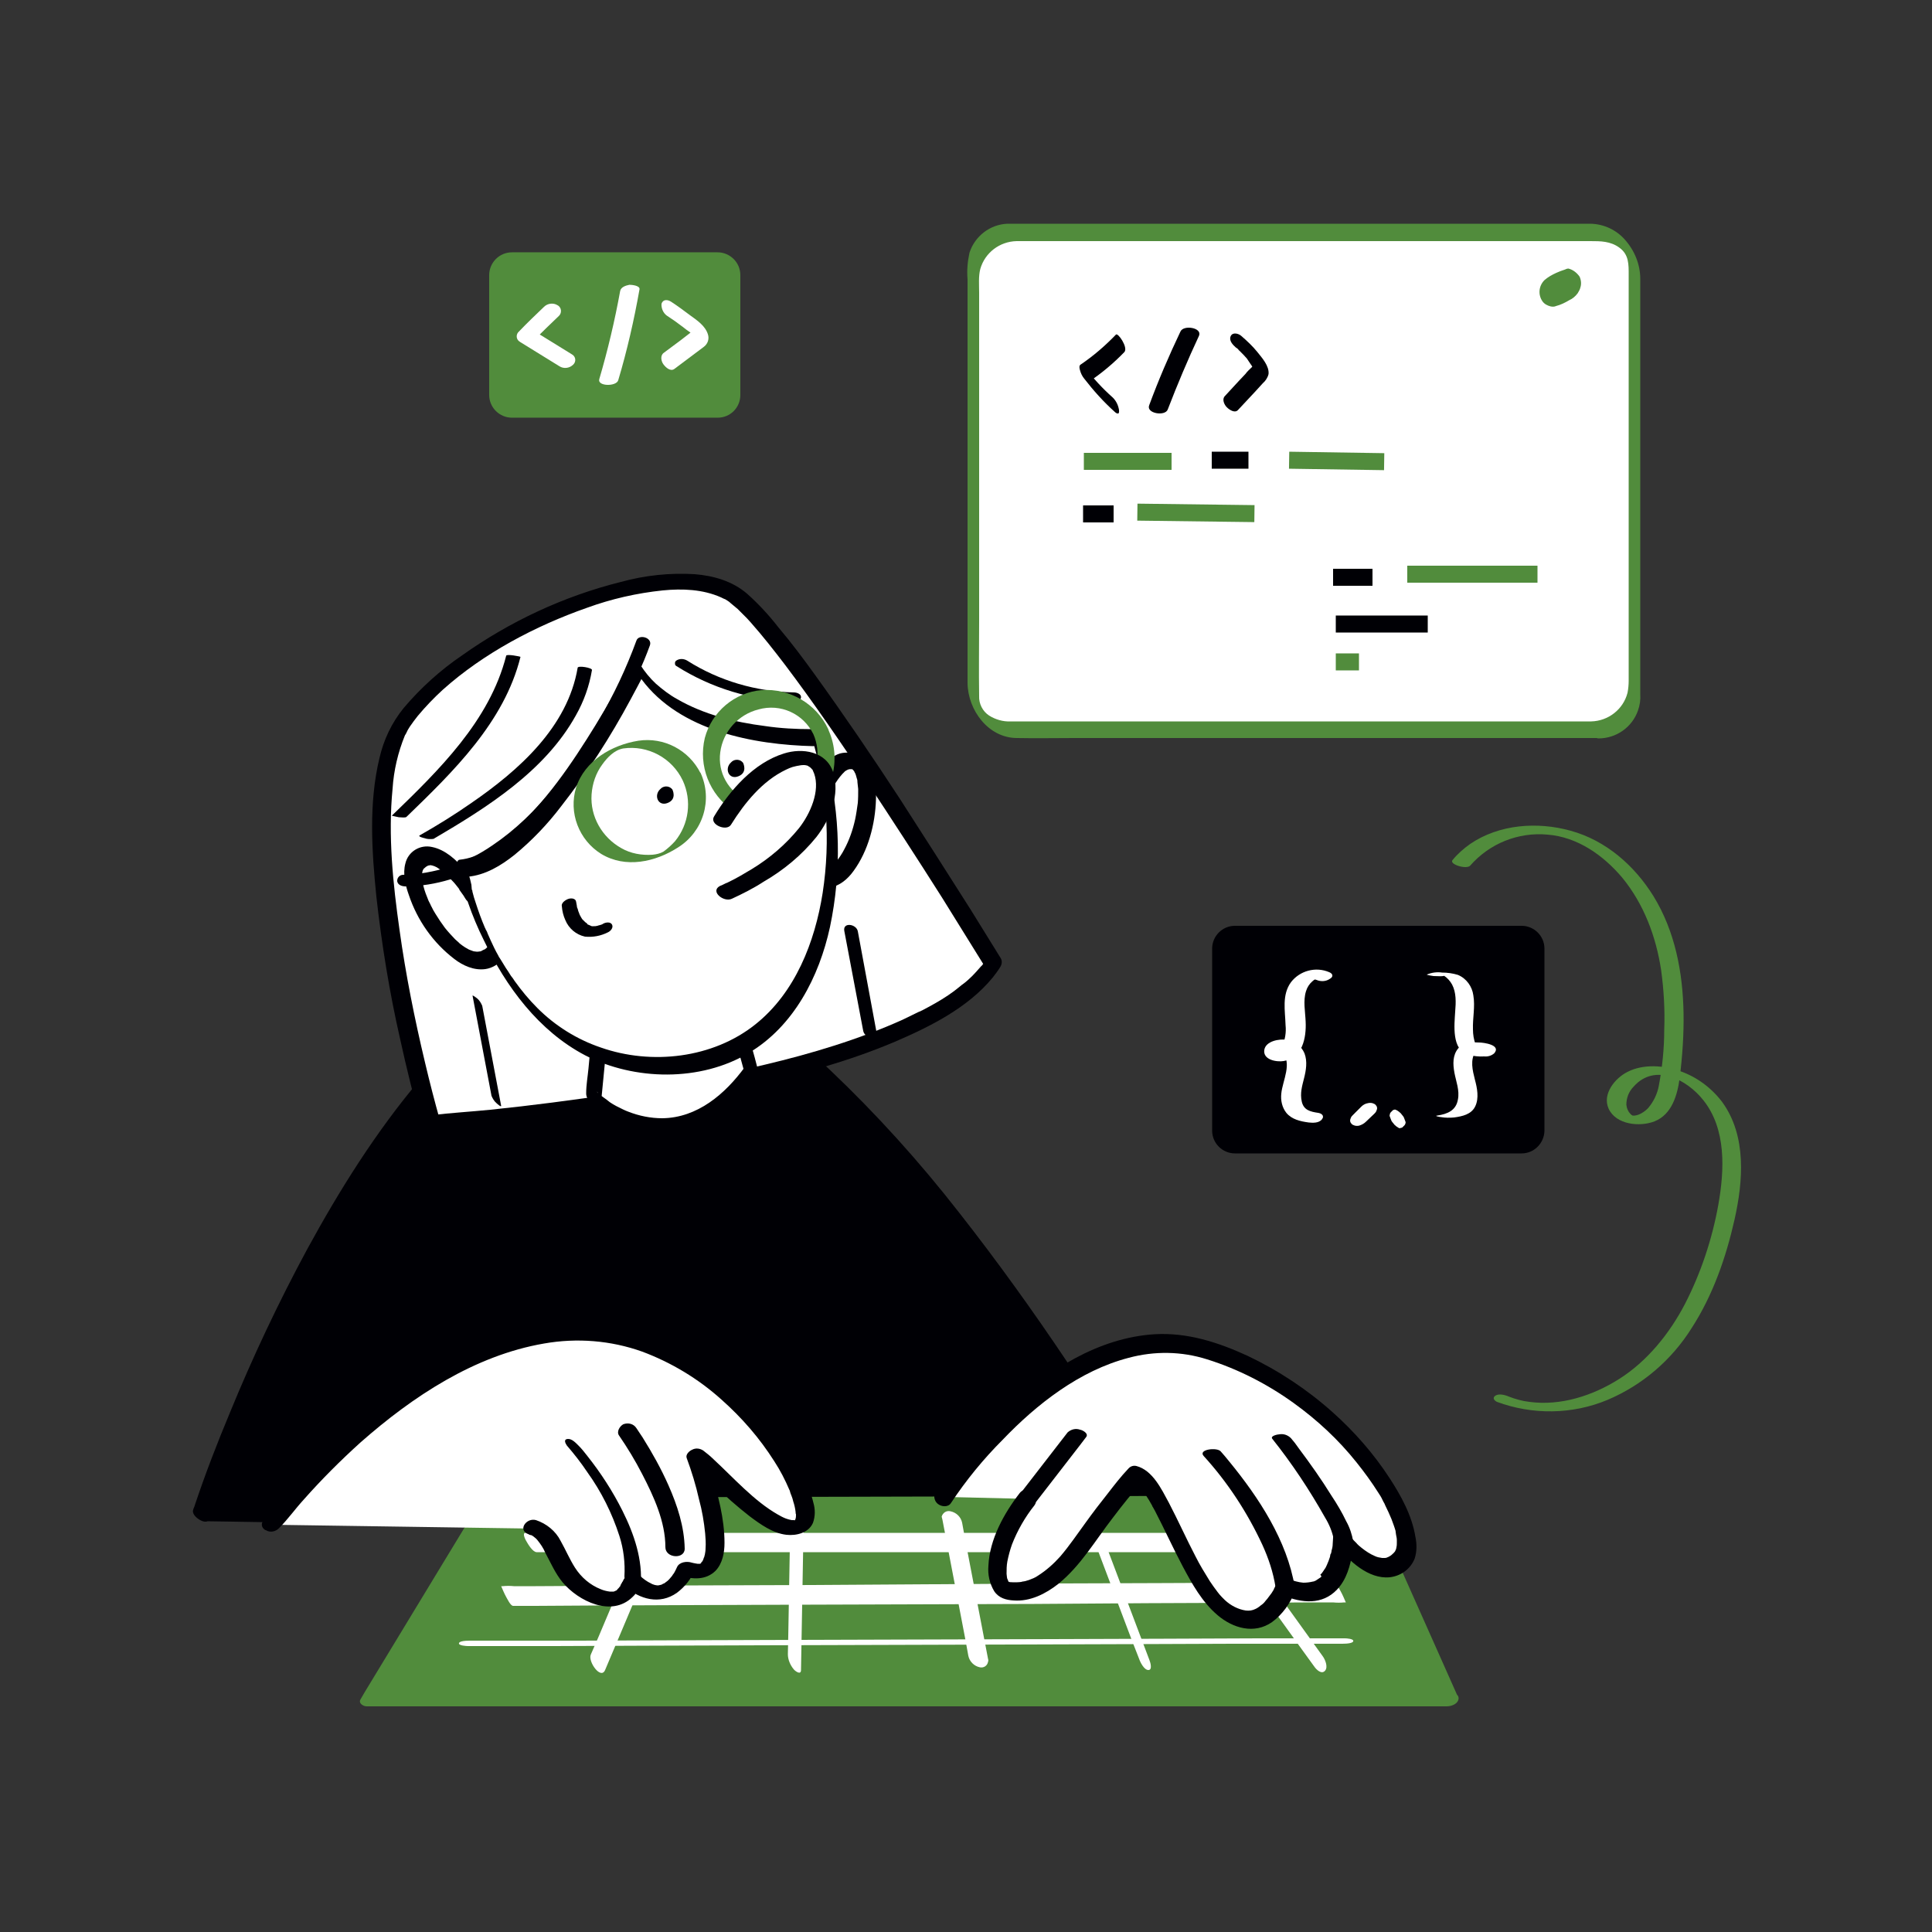 <svg width="232" height="232" viewBox="0 0 232 232" fill="none" xmlns="http://www.w3.org/2000/svg">
<rect x="0" y="0" width="232" height="232" fill="#333333" stroke="none"/>
<g id="Coding 4 1">
<g id="screen-1">
<path id="Vector" d="M61.48 30.531H86.165C87.557 30.531 88.67 31.645 88.67 33.037V47.421C88.67 48.813 87.557 49.926 86.165 49.926H61.48C60.088 49.926 58.974 48.813 58.974 47.421V33.037C58.974 31.645 60.088 30.531 61.48 30.531Z" fill="#518C3C"/>
<path id="Vector_2" d="M86.165 50.158H61.48C59.995 50.158 58.742 48.952 58.742 47.421V33.037C58.742 31.552 59.949 30.299 61.48 30.299H86.165C87.65 30.299 88.902 31.506 88.902 33.037V47.421C88.902 48.952 87.696 50.158 86.165 50.158ZM61.48 30.763C60.227 30.763 59.206 31.784 59.206 33.037V47.421C59.206 48.674 60.227 49.694 61.48 49.694H86.165C87.418 49.694 88.438 48.674 88.438 47.421V33.037C88.438 31.784 87.418 30.763 86.165 30.763H61.48Z" fill="#518C3C"/>
<path id="Vector_3" d="M65.331 36.842C64.31 37.816 63.29 38.79 62.315 39.811C61.99 40.09 61.944 40.6 62.269 40.925C62.315 40.971 62.408 41.018 62.454 41.064L67.187 43.987C67.698 44.312 68.394 44.219 68.811 43.802C69.136 43.523 69.182 43.013 68.858 42.688C68.811 42.642 68.718 42.595 68.672 42.549L63.939 39.626L64.078 40.925C65.053 39.904 66.074 38.93 67.094 37.955C67.419 37.677 67.466 37.12 67.141 36.795C67.094 36.749 67.048 36.702 66.955 36.656C66.445 36.331 65.749 36.424 65.331 36.842Z" fill="white"/>
<path id="Vector_4" d="M74.472 34.939C73.822 38.512 72.987 42.038 71.966 45.518C71.688 46.4 74.008 46.446 74.24 45.658C75.307 42.085 76.142 38.419 76.792 34.754C76.885 34.29 75.864 34.197 75.586 34.197C75.122 34.29 74.565 34.475 74.472 34.939Z" fill="white"/>
<path id="Vector_5" d="M80.086 37.909C80.736 38.326 81.386 38.79 81.989 39.254C82.267 39.486 82.592 39.718 82.87 39.904L83.334 40.275L83.427 40.368C83.474 40.414 83.474 40.414 83.381 40.322C83.474 40.461 83.381 40.322 83.334 40.229C83.288 40.136 83.288 39.997 83.334 39.904C83.381 39.626 83.381 39.533 83.288 39.672C83.334 39.626 83.242 39.672 83.242 39.718C83.056 39.811 82.917 39.95 82.731 40.09L81.71 40.878L79.715 42.363C79.251 42.688 79.39 43.384 79.669 43.755C79.947 44.126 80.504 44.637 80.968 44.312L83.381 42.502C83.752 42.224 84.123 41.946 84.494 41.667C85.005 41.296 85.19 40.693 85.005 40.136C84.68 39.115 83.706 38.466 82.87 37.862C82.128 37.306 81.386 36.749 80.597 36.238C80.179 35.96 79.622 35.914 79.437 36.47C79.39 36.981 79.622 37.584 80.086 37.909Z" fill="white"/>
</g>
<g id="screen-2">
<path id="Vector_6" d="M121.614 27.933H191.493C194.138 27.933 196.272 30.067 196.272 32.712V82.917C196.272 85.562 194.138 87.696 191.493 87.696H121.614C118.97 87.696 116.835 85.562 116.835 82.917V32.712C116.882 30.067 119.016 27.933 121.614 27.933Z" fill="white"/>
<path id="Vector_7" d="M191.075 86.629H121.336C120.454 86.675 119.526 86.397 118.784 85.933C117.995 85.422 117.531 84.494 117.578 83.566C117.531 80.55 117.578 77.534 117.578 74.518V35.171C117.578 34.243 117.485 33.176 117.717 32.294C118.274 30.346 120.037 29 122.078 28.954H190.982C192.189 28.954 193.395 28.954 194.462 29.742C195.622 30.578 195.576 31.784 195.576 33.037V81.757C195.576 82.221 195.53 82.731 195.437 83.195C194.926 85.19 193.117 86.582 191.075 86.629C190.379 86.629 191.261 88.717 191.957 88.67C194.091 88.67 195.994 87.325 196.69 85.33C196.922 84.68 197.014 84.03 196.968 83.334V33.501C196.968 31.738 196.272 30.067 195.112 28.768C194.091 27.608 192.606 26.912 191.029 26.866H121.568C121.336 26.866 121.15 26.866 120.965 26.866C118.877 26.958 117.067 28.35 116.418 30.346C116.186 31.413 116.093 32.48 116.186 33.547V79.39C116.186 80.272 116.186 81.154 116.186 82.035C116.232 85.283 118.691 88.624 122.125 88.624C124.398 88.67 126.718 88.624 128.992 88.624H191.957C192.606 88.717 191.771 86.629 191.075 86.629Z" fill="#518C3C"/>
<path id="Vector_8" d="M187.549 32.898C187.549 32.898 189.544 33.362 188.894 35.218C188.245 37.074 185.971 36.285 186.018 34.522C186.064 32.758 187.549 32.898 187.549 32.898Z" fill="#518C3C"/>
<path id="Vector_9" d="M186.574 33.501C186.946 33.594 187.27 33.779 187.549 34.058C187.966 34.475 188.106 35.125 187.92 35.728V35.682C187.874 35.867 187.781 36.099 187.642 36.238L187.549 36.331L187.502 36.378L187.456 36.424C187.456 36.424 187.595 36.331 187.549 36.378C187.688 36.285 187.827 36.192 188.013 36.099C188.198 36.006 188.291 35.96 188.43 35.867C188.477 35.821 188.57 35.821 188.616 35.774L188.662 35.728C188.57 35.774 188.848 35.682 188.755 35.682H188.709H188.616C188.477 35.682 188.291 35.682 188.152 35.635H188.198C187.781 35.496 187.456 35.218 187.224 34.846C186.992 34.382 186.946 33.826 187.131 33.315V33.362C187.178 33.176 187.27 33.037 187.363 32.898C187.363 32.898 187.502 32.758 187.41 32.805C187.317 32.851 187.456 32.758 187.456 32.758C187.456 32.758 187.317 32.898 187.363 32.805C187.41 32.712 187.131 32.944 187.224 32.898C186.992 33.037 186.806 33.176 186.574 33.269C186.714 33.222 186.296 33.408 186.389 33.362C186.482 33.315 186.157 33.454 186.25 33.408C186.342 33.362 186.389 33.362 186.157 33.454C186.203 33.454 186.25 33.454 186.25 33.408C186.25 33.408 186.389 33.362 186.296 33.408H186.389C186.435 33.408 186.482 33.408 186.528 33.408C186.714 33.408 186.899 33.315 187.038 33.222C187.317 33.083 187.595 32.99 187.827 32.805C188.013 32.712 188.245 32.573 188.384 32.434C188.43 32.387 188.57 32.294 188.43 32.294C188.245 32.294 188.059 32.294 187.874 32.387C187.549 32.48 187.224 32.619 186.899 32.758C186.389 32.99 185.878 33.269 185.461 33.64C184.765 34.336 184.672 35.403 185.229 36.192C185.461 36.517 185.832 36.702 186.203 36.795C186.435 36.842 186.667 36.842 186.853 36.749C187.41 36.61 187.966 36.331 188.43 36.053C188.848 35.867 189.173 35.589 189.451 35.218C189.59 34.986 189.73 34.754 189.776 34.522C189.915 34.104 189.869 33.64 189.683 33.222C189.358 32.758 188.894 32.387 188.338 32.248C188.152 32.248 187.966 32.341 187.827 32.434C187.549 32.573 187.27 32.666 187.038 32.851C186.853 32.944 186.621 33.083 186.482 33.222C186.574 33.362 186.435 33.454 186.574 33.501Z" fill="#518C3C"/>
<path id="Vector_10" d="M140.685 54.381H130.152V56.422H140.685V54.381Z" fill="#518C3C"/>
<path id="Vector_11" d="M149.918 54.242H145.51V56.283H149.918V54.242Z" fill="#000005"/>
<path id="Vector_12" d="M154.817 54.242L154.786 56.284L166.199 56.459L166.23 54.418L154.817 54.242Z" fill="#518C3C"/>
<path id="Vector_13" d="M133.725 60.691H130.059V62.733H133.725V60.691Z" fill="#000005"/>
<path id="Vector_14" d="M136.591 60.479L136.565 62.52L150.623 62.697L150.649 60.656L136.591 60.479Z" fill="#518C3C"/>
<path id="Vector_15" d="M164.813 68.301H160.08V70.342H164.813V68.301Z" fill="#000005"/>
<path id="Vector_16" d="M184.626 67.93H168.989V69.971H184.626V67.93Z" fill="#518C3C"/>
<path id="Vector_17" d="M171.448 73.915H160.405V75.957H171.448V73.915Z" fill="#000005"/>
<path id="Vector_18" d="M163.189 78.462H160.405V80.504H163.189V78.462Z" fill="#518C3C"/>
<path id="Vector_19" d="M134.003 40.182C132.704 41.528 131.312 42.734 129.734 43.802C129.549 43.941 129.642 44.312 129.688 44.451C129.781 44.822 129.966 45.194 130.198 45.472C131.312 46.91 132.518 48.256 133.864 49.462C133.957 49.555 134.142 49.694 134.282 49.648C134.421 49.602 134.374 49.323 134.374 49.23C134.282 48.674 134.05 48.163 133.632 47.746C132.379 46.632 131.266 45.426 130.291 44.126L130.755 45.843C132.286 44.822 133.725 43.616 135.024 42.27C135.488 41.714 134.235 39.904 134.003 40.182Z" fill="#000005"/>
<path id="Vector_20" d="M141.752 39.811C140.36 42.734 139.107 45.658 137.994 48.674C137.622 49.648 139.896 50.019 140.221 49.184C141.381 46.168 142.634 43.198 143.979 40.322C144.397 39.347 142.123 38.976 141.752 39.811Z" fill="#000005"/>
<path id="Vector_21" d="M148.387 41.714C148.526 41.806 148.666 41.899 148.758 42.038C148.666 41.946 148.758 42.085 148.805 42.085L148.99 42.27C149.222 42.502 149.501 42.781 149.733 43.059L149.826 43.198L149.918 43.338C150.011 43.477 150.104 43.616 150.197 43.755C150.29 43.848 150.336 43.987 150.429 44.126C150.429 44.08 150.429 44.034 150.382 43.987C150.382 43.987 150.429 43.987 150.336 44.08C150.058 44.358 149.779 44.59 149.547 44.915L148.758 45.75L147.088 47.56C146.717 47.931 146.995 48.581 147.32 48.906C147.645 49.23 148.294 49.648 148.666 49.23L150.661 47.096L151.635 46.029C151.96 45.75 152.238 45.333 152.331 44.915C152.424 43.941 151.542 42.966 150.986 42.27C150.429 41.574 149.733 40.925 149.037 40.322C148.712 40.043 148.016 39.858 147.784 40.368C147.552 40.878 148.016 41.389 148.387 41.714Z" fill="#000005"/>
</g>
<g id="screen-3">
<path id="Vector_22" d="M148.294 111.406H182.723C184.115 111.406 185.229 112.52 185.229 113.912V135.766C185.229 137.158 184.115 138.272 182.723 138.272H148.294C146.902 138.272 145.789 137.158 145.789 135.766V113.912C145.789 112.52 146.902 111.406 148.294 111.406Z" fill="#000005"/>
<path id="Vector_23" d="M182.723 138.504H148.294C146.81 138.504 145.557 137.298 145.557 135.766V113.912C145.557 112.427 146.763 111.174 148.294 111.174H182.723C184.208 111.174 185.461 112.381 185.461 113.912V135.813C185.414 137.298 184.208 138.504 182.723 138.504ZM148.294 111.638C147.042 111.638 146.021 112.659 146.021 113.912V135.766C146.021 137.019 147.042 138.04 148.294 138.04H182.723C183.976 138.04 184.997 137.019 184.997 135.766V113.912C184.997 112.659 183.976 111.638 182.723 111.638H148.294Z" fill="#000005"/>
<path id="Vector_24" d="M159.616 116.742C157.992 116.046 156.09 116.557 155.022 117.949C153.909 119.48 154.326 121.382 154.373 123.099C154.466 123.981 154.326 124.816 153.955 125.651C153.862 125.837 153.77 126.022 153.63 126.162C153.584 126.208 153.491 126.254 153.491 126.301C153.398 126.533 154.048 126.486 154.048 126.208C154.048 125.93 153.955 125.976 153.77 126.069C153.584 126.162 153.63 126.022 153.723 126.115C153.816 126.208 153.862 126.208 153.909 126.301C155.254 127.6 154.002 129.781 153.862 131.312C153.77 132.147 153.955 132.982 154.466 133.632C155.115 134.421 156.136 134.653 157.157 134.792C157.621 134.838 158.363 134.885 158.734 134.421C159.106 133.957 158.642 133.678 158.27 133.632C157.342 133.493 156.554 133.307 156.322 132.286C156.09 131.266 156.368 130.384 156.6 129.456C156.832 128.528 157.018 127.461 156.646 126.486C156.275 125.605 155.44 124.955 154.512 124.862C153.63 124.723 152.006 125.002 151.821 126.069C151.635 127.275 153.306 127.554 154.141 127.414C156.414 127.043 156.878 124.63 156.786 122.682C156.739 121.475 156.461 120.176 156.832 119.016C156.971 118.552 157.25 118.134 157.574 117.856C157.853 117.624 157.853 117.578 158.085 117.67C158.642 117.902 159.245 117.856 159.709 117.531C160.126 117.299 160.08 116.928 159.616 116.742Z" fill="white"/>
<path id="Vector_25" d="M164.024 134.699L165.045 133.725C165.138 133.632 165.23 133.539 165.277 133.4C165.323 133.307 165.37 133.168 165.37 133.075C165.37 132.982 165.323 132.843 165.277 132.797C165.23 132.704 165.138 132.611 165.045 132.565L164.813 132.472C164.627 132.426 164.442 132.426 164.256 132.472C163.978 132.518 163.699 132.658 163.467 132.89L162.446 133.91C162.354 134.003 162.261 134.096 162.214 134.235C162.168 134.328 162.122 134.467 162.122 134.56C162.122 134.653 162.168 134.792 162.214 134.838C162.261 134.931 162.354 135.024 162.446 135.07L162.678 135.163C162.864 135.21 163.05 135.21 163.235 135.163C163.514 135.07 163.792 134.931 164.024 134.699Z" fill="white"/>
<path id="Vector_26" d="M168.386 135.395L168.664 135.117C168.71 135.07 168.757 134.978 168.757 134.931C168.803 134.838 168.803 134.746 168.757 134.653C168.71 134.514 168.664 134.421 168.618 134.282C168.571 134.142 168.478 134.003 168.386 133.91L168.2 133.678C168.061 133.539 167.922 133.446 167.782 133.354L167.597 133.261C167.504 133.214 167.365 133.261 167.272 133.307L166.994 133.586C166.947 133.632 166.901 133.725 166.901 133.818C166.854 133.91 166.854 134.003 166.901 134.096C166.947 134.235 166.994 134.328 167.04 134.467C167.086 134.606 167.179 134.746 167.272 134.838L167.458 135.07C167.597 135.21 167.736 135.302 167.875 135.395L168.061 135.488C168.154 135.442 168.293 135.442 168.386 135.395Z" fill="white"/>
<path id="Vector_27" d="M173.629 117.114C173.722 117.067 173.814 117.021 173.907 116.974L174.093 116.928L172.84 116.882C173.026 116.974 173.258 117.067 173.397 117.16C173.814 117.438 174.139 117.81 174.371 118.227C174.882 119.202 174.835 120.362 174.742 121.475C174.65 123.053 174.278 126.069 176.32 126.672C176.923 126.811 177.573 126.904 178.222 126.858C178.686 126.904 179.104 126.765 179.429 126.486C180.31 125.466 178.13 125.187 177.619 125.187C176.691 125.141 175.763 125.094 175.114 125.883C174.418 126.718 174.464 127.786 174.65 128.806C174.835 129.827 175.299 130.941 175.067 132.054C174.835 133.354 173.814 133.771 172.608 133.957C172.144 134.003 172.933 134.142 173.026 134.142C173.536 134.235 174.093 134.235 174.603 134.189C175.624 134.05 176.691 133.818 177.155 132.843C177.619 131.869 177.387 130.662 177.109 129.642C176.83 128.528 176.506 127.275 177.202 126.254C177.341 126.022 177.526 125.837 177.712 125.698C177.805 125.605 177.944 125.558 178.083 125.512L178.222 125.466L176.784 125.373C176.877 125.512 177.062 125.512 177.155 125.698C177.248 125.79 177.248 125.93 177.248 126.069C177.202 126.394 176.923 126.626 176.598 126.672L178.176 126.718C178.362 126.718 178.083 126.579 178.037 126.579C177.898 126.486 177.758 126.347 177.666 126.208C177.48 125.976 177.294 125.698 177.202 125.419C176.97 124.862 176.877 124.213 176.877 123.61C176.83 122.264 177.155 120.872 176.923 119.526C176.784 118.459 176.088 117.485 175.067 117.067C174.464 116.882 173.814 116.789 173.165 116.789C172.562 116.696 171.912 116.789 171.355 117.021C171.216 117.067 172.098 117.206 172.144 117.206C172.608 117.206 173.258 117.299 173.629 117.114Z" fill="white"/>
<path id="Vector_28" d="M179.754 168.339C184.022 169.917 188.802 169.87 193.024 168.107C197.2 166.344 200.726 163.328 203.139 159.477C205.691 155.533 207.269 150.986 208.29 146.438C209.31 141.891 209.774 136.416 206.805 132.333C205.506 130.616 203.742 129.317 201.747 128.621C199.798 127.925 197.339 127.739 195.437 128.714C193.952 129.456 192.374 131.358 193.163 133.122C194.045 135.07 196.922 135.349 198.685 134.653C200.773 133.818 201.422 131.498 201.701 129.456C202.026 126.858 202.211 124.213 202.165 121.614C202.072 116.742 201.144 111.824 198.546 107.602C196.272 103.936 192.838 100.92 188.616 99.76C184.626 98.646 180.032 98.971 176.552 101.338C175.763 101.894 175.021 102.544 174.418 103.286C174 103.797 176.134 104.446 176.552 103.936C178.872 101.291 182.306 99.899 185.832 100.224C189.405 100.502 192.514 102.683 194.787 105.374C197.386 108.53 198.87 112.474 199.474 116.51C199.798 118.877 199.938 121.29 199.845 123.656C199.845 125.93 199.613 128.157 199.195 130.384C199.01 131.358 198.592 132.24 197.942 133.029C197.525 133.493 196.69 134.05 196.04 133.957C196.086 133.957 196.179 134.003 196.04 133.957C195.947 133.91 195.808 133.818 195.762 133.725C195.483 133.446 195.344 133.075 195.298 132.658C195.298 131.869 195.576 131.08 196.179 130.477C198.731 127.6 202.582 129.642 204.531 132.101C207.315 135.581 207.083 140.499 206.341 144.675C205.598 148.805 204.253 152.842 202.35 156.554C200.494 160.126 197.803 163.467 194.416 165.602C191.261 167.597 187.41 168.85 183.651 168.339C182.816 168.246 181.981 168.014 181.146 167.69C180.728 167.504 179.986 167.318 179.568 167.597C179.15 167.875 179.475 168.2 179.754 168.339Z" fill="#518C3C"/>
</g>
<g id="character">
<path id="Vector_29" d="M24.082 181.934C24.082 181.934 43.291 123.749 70.714 116.371C98.136 108.994 139.757 183.79 139.757 183.79L24.082 181.934Z" fill="#000005"/>
<path id="Vector_30" d="M25.102 182.445C25.149 182.259 25.242 182.074 25.288 181.888L25.334 181.749C25.242 181.981 25.334 181.749 25.334 181.702C25.381 181.563 25.427 181.47 25.474 181.331C25.566 181.006 25.706 180.728 25.798 180.403C26.494 178.501 27.19 176.645 27.933 174.742C30.346 168.618 32.99 162.632 35.914 156.739C39.44 149.454 43.616 142.541 48.349 135.952C52.757 129.966 57.861 124.166 64.264 120.269C66.862 118.691 69.832 117.299 72.802 116.789C75.214 116.418 77.674 116.557 80.04 117.253L80.365 117.346L80.829 117.485C81.154 117.578 81.478 117.717 81.803 117.81C82.453 118.042 83.056 118.274 83.706 118.552L84.03 118.691L84.541 118.923L85.515 119.434C86.211 119.805 86.861 120.176 87.51 120.547L87.928 120.779C87.696 120.64 88.16 120.918 88.253 120.965C88.578 121.197 88.902 121.382 89.274 121.614C89.97 122.078 90.619 122.542 91.269 123.006C91.918 123.47 92.568 123.981 93.218 124.445L93.728 124.862L93.821 124.955L94.053 125.141L95.12 126.022C100.781 130.802 105.653 136.091 110.386 141.798C115.118 147.506 119.666 153.584 123.888 159.662C127.368 164.72 130.709 169.824 133.91 175.067C135.581 177.758 137.205 180.45 138.736 183.234L138.968 183.605L139.2 182.955L136.091 182.909L127.693 182.77L115.258 182.584L100.085 182.352L83.474 182.074L66.677 181.795L50.994 181.563L37.77 181.331L28.258 181.192C26.773 181.192 25.242 181.099 23.757 181.099H23.571C23.014 181.099 23.293 181.702 23.478 181.934C23.803 182.352 24.314 182.63 24.87 182.677L27.979 182.723L36.378 182.862L48.813 183.048L63.986 183.28L80.597 183.558L97.394 183.837L113.077 184.069L126.301 184.301L135.813 184.44C137.298 184.44 138.829 184.533 140.314 184.486H140.499C140.917 184.486 140.87 184.069 140.731 183.837C139.618 181.842 138.458 179.893 137.298 177.99C134.374 173.165 131.358 168.386 128.25 163.699C124.12 157.528 119.758 151.45 115.165 145.603C110.432 139.525 105.282 133.818 99.667 128.482C94.795 123.934 89.413 119.666 83.288 117.021C80.829 115.907 78.184 115.211 75.493 114.979C72.755 114.794 70.018 115.258 67.466 116.325C60.645 118.97 55.077 124.213 50.39 129.688C45.147 135.906 40.786 142.866 36.888 150.011C33.454 156.368 30.346 162.957 27.608 169.638C26.077 173.304 24.638 177.016 23.386 180.774C23.339 180.96 23.246 181.099 23.2 181.285C22.875 182.074 24.824 183.28 25.102 182.445Z" fill="#000005"/>
<path id="Vector_31" d="M174.046 204.067H44.358L58.603 180.682L163.421 180.31L174.046 204.067Z" fill="#518C3C"/>
<path id="Vector_32" d="M174.371 203.278H49.973C48.302 203.278 46.586 203.186 44.915 203.278H44.683L45.426 204.114L50.251 196.179L57.861 183.651L59.624 180.728L58.232 181.47H61.016H68.672L79.901 181.424L93.682 181.378L108.762 181.331L123.981 181.285L138.179 181.238L150.15 181.192L158.781 181.146C160.126 181.146 161.518 181.238 162.864 181.146C162.91 181.146 162.957 181.146 163.05 181.146L162.307 180.728L165.88 188.755L171.587 201.562L172.886 204.485C173.304 205.413 175.485 204.624 175.067 203.742L171.494 195.715L165.787 182.909L164.488 179.986C164.349 179.707 164.07 179.522 163.746 179.568H159.338L147.691 179.614L131.173 179.661L112.195 179.707L93.078 179.754L76.235 179.8L64.078 179.846C62.362 179.846 60.645 179.8 58.928 179.846C58.278 179.846 57.629 180.218 57.35 180.821L56.33 182.538L52.246 189.266L43.802 203.186L43.291 204.067C43.013 204.531 43.616 204.902 44.034 204.902H168.432C170.102 204.902 171.773 204.902 173.49 204.902H173.722C174.232 204.902 174.928 204.67 175.114 204.16C175.299 203.65 174.835 203.278 174.371 203.278Z" fill="#518C3C"/>
<path id="Vector_33" d="M56.19 197.664H58.974H66.584L77.859 197.618L91.547 197.571L106.581 197.525L121.8 197.478L135.952 197.432L147.923 197.386H156.507H160.59H160.776C161.054 197.386 162.354 197.432 162.493 197.107C162.632 196.782 161.658 196.736 161.518 196.736H158.734H151.125L139.85 196.782L126.162 196.829L111.082 196.875L95.862 196.922L81.664 196.968L69.693 197.014H61.109H57.026H56.84C56.515 197.014 55.262 196.968 55.123 197.293C54.984 197.618 56.051 197.664 56.19 197.664Z" fill="white"/>
<path id="Vector_34" d="M61.619 192.838H64.311L71.595 192.792L82.36 192.746L95.491 192.699L109.782 192.653L124.306 192.606L137.854 192.514L149.315 192.467L157.528 192.421H160.08C160.544 192.467 160.962 192.467 161.426 192.421C161.472 192.421 161.518 192.421 161.611 192.421C161.426 192.003 161.24 191.539 161.008 191.122C160.869 190.89 160.451 190.008 160.173 190.008H157.482L150.197 190.054L139.432 190.101L126.301 190.147L112.01 190.24L97.486 190.333L83.938 190.379L72.523 190.426L64.311 190.472H61.712C61.248 190.426 60.831 190.426 60.367 190.472C60.32 190.472 60.274 190.472 60.181 190.472C60.366 190.89 60.552 191.354 60.784 191.771C60.877 191.91 61.294 192.838 61.619 192.838Z" fill="white"/>
<path id="Vector_35" d="M64.45 186.389H155.115C156.322 186.389 157.621 186.528 158.827 186.389H158.966C159.43 186.389 158.92 185.461 158.827 185.322C158.642 184.997 158.085 184.069 157.621 184.069H66.955C65.749 184.069 64.45 183.93 63.243 184.069C63.197 184.069 63.15 184.069 63.104 184.069C62.64 184.069 63.15 184.997 63.243 185.136C63.429 185.461 63.986 186.389 64.45 186.389Z" fill="white"/>
<path id="Vector_36" d="M78.416 181.053L71.874 196.55L70.946 198.685C70.574 199.52 72.152 201.747 72.662 200.541L79.205 185.043L80.133 182.909C80.504 182.074 78.926 179.846 78.416 181.053Z" fill="white"/>
<path id="Vector_37" d="M94.934 180.821L94.656 196.458L94.61 198.638C94.61 199.288 94.888 199.938 95.306 200.448C95.491 200.68 96.187 201.19 96.187 200.541L96.466 184.904L96.512 182.723C96.512 182.074 96.234 181.424 95.816 180.914C95.63 180.728 94.934 180.171 94.934 180.821Z" fill="white"/>
<path id="Vector_38" d="M113.17 182.491L115.907 196.782L116.278 198.824C116.418 199.52 116.974 200.077 117.67 200.216C118.134 200.309 118.552 200.03 118.645 199.566C118.691 199.427 118.691 199.334 118.645 199.195L115.907 184.904L115.536 182.862C115.397 182.166 114.84 181.61 114.098 181.47C113.634 181.378 113.216 181.656 113.077 182.12C113.123 182.259 113.123 182.352 113.17 182.491Z" fill="white"/>
<path id="Vector_39" d="M145.325 182.77L156.275 197.989L157.853 200.17C158.085 200.494 158.688 201.098 159.106 200.634C159.523 200.17 159.106 199.242 158.827 198.87L147.877 183.651L146.299 181.47C146.067 181.146 145.464 180.542 145.046 181.006C144.629 181.47 145.046 182.352 145.325 182.77Z" fill="white"/>
<path id="Vector_40" d="M130.198 181.842L135.952 197.061L136.787 199.195C136.926 199.613 137.39 200.541 137.901 200.541C138.411 200.541 138.133 199.613 138.04 199.381L132.286 184.162L131.498 182.027C131.358 181.61 130.894 180.682 130.384 180.682C129.874 180.682 130.106 181.61 130.198 181.842Z" fill="white"/>
<path id="Vector_41" d="M148.944 191.818H157.203C157.621 191.771 157.946 191.4 157.899 190.982C157.899 190.89 157.899 190.843 157.853 190.75C157.714 190.194 157.203 189.73 156.646 189.683H148.434C148.016 189.73 147.691 190.101 147.691 190.518C147.691 190.611 147.691 190.658 147.738 190.75C147.877 191.354 148.341 191.771 148.944 191.818Z" fill="white"/>
<path id="Vector_42" d="M113.309 179.754C113.309 179.754 128.157 156.971 144.954 162.075C161.75 167.179 171.355 183.976 168.478 187.27C165.602 190.565 161.333 184.997 161.333 184.997C161.333 184.997 161.194 193.534 154.326 190.611C154.326 190.611 152.006 196.875 147.227 193.534C142.634 190.333 139.339 177.805 136.37 177.062C134.05 179.661 131.915 182.445 129.92 185.275C126.022 190.797 122.914 191.354 120.918 190.982C118.923 190.611 119.062 185.368 123.238 179.986" fill="white"/>
<path id="Vector_43" d="M114.19 180.496C116 177.758 118.088 175.206 120.408 172.886C124.491 168.618 129.642 164.581 135.534 163.05C138.643 162.214 141.891 162.261 144.954 163.235C148.666 164.395 152.192 166.205 155.347 168.478C158.178 170.52 160.73 172.886 162.91 175.624C163.838 176.784 164.72 177.99 165.509 179.243C165.694 179.522 165.88 179.8 166.019 180.125C166.066 180.171 166.066 180.264 166.112 180.31C166.019 180.125 166.112 180.264 166.112 180.31C166.205 180.45 166.298 180.635 166.344 180.774C166.622 181.331 166.854 181.842 167.086 182.398C167.272 182.909 167.458 183.373 167.597 183.883C167.55 183.651 167.597 183.883 167.597 183.976C167.597 184.069 167.643 184.208 167.643 184.301C167.69 184.533 167.736 184.718 167.736 184.95C167.736 185.043 167.736 185.136 167.736 185.182C167.736 185.414 167.736 185.322 167.736 185.229C167.736 185.414 167.736 185.6 167.69 185.786C167.69 185.878 167.643 185.925 167.643 186.018C167.643 185.971 167.736 185.786 167.643 186.018C167.55 186.25 167.411 186.482 167.597 186.203C167.318 186.574 166.947 186.899 166.53 187.038C166.437 187.085 166.344 187.085 166.205 187.085C166.158 187.085 165.787 187.085 165.973 187.085C165.648 187.038 165.37 186.992 165.091 186.853C164.534 186.621 163.978 186.25 163.514 185.878C163.282 185.693 163.05 185.507 162.864 185.275L162.586 184.997C162.539 184.95 162.214 184.579 162.446 184.858C162.307 184.672 162.122 184.486 161.982 184.301C161.472 183.651 160.08 183.558 160.08 184.672C160.08 184.904 160.034 185.182 160.034 185.414C160.034 185.646 159.987 185.925 159.894 186.203C159.894 186.342 159.848 186.482 159.802 186.621C159.755 186.76 159.848 186.435 159.802 186.574L159.755 186.667L159.709 186.946C159.616 187.27 159.477 187.595 159.338 187.92C159.245 188.106 159.198 188.245 159.106 188.384C159.198 188.198 159.106 188.384 159.059 188.43L158.874 188.709C158.781 188.848 158.688 188.987 158.549 189.08L158.688 189.312C158.595 189.405 158.827 189.173 158.688 189.312C158.595 189.405 158.549 189.451 158.456 189.498C158.317 189.59 158.178 189.683 158.038 189.776C157.899 189.869 158.178 189.73 157.946 189.822C157.853 189.869 157.76 189.915 157.667 189.915C157.296 190.008 156.878 190.054 156.507 190.054C155.904 190.008 155.301 189.822 154.698 189.59C154.234 189.312 153.63 189.498 153.352 189.962C153.352 190.008 153.306 190.008 153.306 190.054C153.259 190.147 153.259 190.24 153.213 190.333C153.166 190.426 153.12 190.518 153.074 190.611L152.981 190.797C152.888 190.982 152.981 190.797 152.981 190.843C152.795 191.168 152.61 191.446 152.378 191.725C152.238 191.91 152.146 192.05 152.006 192.189L151.821 192.421C151.96 192.282 151.728 192.514 151.682 192.56C151.542 192.699 151.357 192.792 151.218 192.931C151.125 192.978 151.032 193.07 150.939 193.117L150.754 193.21C150.382 193.395 150.011 193.442 149.594 193.395C148.666 193.256 147.784 192.792 147.088 192.142L146.81 191.864C146.763 191.818 146.578 191.632 146.717 191.771C146.531 191.586 146.346 191.354 146.206 191.168C145.882 190.75 145.557 190.286 145.278 189.869C144.675 188.894 144.072 187.92 143.562 186.899C142.448 184.765 141.474 182.584 140.36 180.45C139.478 178.826 138.411 176.552 136.462 176.042C136.091 175.949 135.72 176.088 135.488 176.366C134.606 177.294 133.818 178.315 133.029 179.336C132.101 180.496 131.219 181.656 130.384 182.816C129.363 184.208 128.435 185.6 127.322 186.899C126.533 187.781 125.651 188.57 124.63 189.219C124.306 189.451 123.934 189.59 123.563 189.73C123.424 189.776 123.238 189.822 123.099 189.869L122.821 189.915C122.542 189.962 122.821 189.915 122.635 189.962C122.31 190.008 121.986 190.008 121.661 190.008C121.568 190.008 121.197 189.962 121.475 190.008C121.336 190.008 121.15 189.962 121.011 189.915C121.011 189.915 121.243 190.054 121.058 189.915C121.336 190.101 121.058 189.915 121.011 189.776C121.197 190.054 120.965 189.59 120.918 189.498C121.011 189.776 120.918 189.451 120.918 189.405C120.918 189.266 120.872 189.126 120.872 188.987C120.872 188.477 120.872 188.013 120.965 187.502C121.104 186.806 121.29 186.11 121.522 185.461C122.171 183.79 123.099 182.166 124.213 180.774C125.002 179.754 123.331 178.176 122.45 179.29C120.547 181.749 118.83 184.858 118.691 188.013C118.598 189.08 118.83 190.147 119.387 191.075C119.944 191.91 120.826 192.142 121.754 192.189C123.702 192.328 125.558 191.4 127.09 190.194C129.781 188.013 131.544 184.95 133.632 182.259C134.792 180.728 135.998 179.197 137.298 177.805L136.323 178.13C136.555 178.176 136.277 178.083 136.277 178.13C136.323 178.13 136.37 178.176 136.416 178.222C136.277 178.083 136.602 178.362 136.416 178.222C136.462 178.269 136.555 178.362 136.648 178.408L136.834 178.547L136.926 178.64C137.019 178.733 136.787 178.454 136.88 178.594C136.973 178.733 137.158 178.918 137.251 179.058C137.53 179.429 137.762 179.8 137.994 180.171C138.133 180.403 138.226 180.589 138.365 180.821C138.504 181.053 138.272 180.682 138.365 180.867L138.458 181.006C138.55 181.146 138.597 181.285 138.69 181.424C139.85 183.651 140.87 185.925 142.03 188.106C143.144 190.194 144.35 192.374 146.206 193.952C148.062 195.53 150.614 196.272 152.749 194.787C154.002 193.859 154.93 192.56 155.486 191.122L154.094 191.586C156.322 192.514 158.781 192.746 160.544 190.89C161.704 189.683 162.168 187.966 162.4 186.389C162.446 186.018 162.493 185.646 162.493 185.275L160.544 185.6C161.982 187.456 164.349 189.637 166.854 189.405C168.2 189.266 169.36 188.43 169.87 187.178C170.149 186.342 170.149 185.414 169.963 184.533C169.546 181.981 168.246 179.614 166.854 177.48C164.952 174.557 162.632 171.912 160.034 169.592C156.971 166.854 153.538 164.581 149.826 162.818C146.299 161.194 142.587 159.987 138.643 160.219C131.869 160.637 125.79 164.581 120.918 169.082C117.717 172.005 114.886 175.253 112.474 178.826L112.381 179.011C112.056 179.522 112.149 180.218 112.613 180.589C113.077 180.96 113.866 181.006 114.19 180.496Z" fill="#000005"/>
<path id="Vector_44" d="M152.795 172.794C155.162 175.763 157.25 178.918 159.106 182.213C159.616 183.048 159.987 183.93 160.173 184.904C160.266 185.693 162.539 185.739 162.493 185.09C162.354 184.254 162.075 183.419 161.658 182.677C161.147 181.61 160.544 180.589 159.894 179.614C158.688 177.666 157.342 175.763 155.95 173.907C155.672 173.49 155.347 173.072 155.022 172.701C154.651 172.33 154.141 172.144 153.63 172.237C153.445 172.237 152.47 172.422 152.795 172.794Z" fill="#000005"/>
<path id="Vector_45" d="M144.536 174.835C147.413 177.99 149.779 181.61 151.589 185.507C152.331 187.131 152.888 188.802 153.166 190.565C153.306 191.4 155.579 191.307 155.486 190.611C154.558 184.997 151.171 179.846 147.598 175.485C147.274 175.067 146.902 174.65 146.578 174.278C146.114 173.768 143.84 174.046 144.536 174.835Z" fill="#000005"/>
<path id="Vector_46" d="M32.573 183.094C33.594 182.12 49.138 161.426 68.115 160.173C87.093 158.92 99.296 180.867 96.326 183.141C93.357 185.414 85.84 176.413 83.613 174.928C83.613 174.928 89.552 191.029 82.406 188.477C82.406 188.477 80.226 193.813 76.003 189.962C76.003 189.962 75.261 193.488 71.224 191.632C66.63 189.498 67.326 184.486 63.986 183.558" fill="white"/>
<path id="Vector_47" d="M33.501 183.512C34.568 182.445 35.45 181.192 36.47 180.078C38.605 177.666 40.878 175.392 43.291 173.211C49.555 167.69 56.979 162.771 65.331 161.333C69.275 160.637 73.358 160.962 77.117 162.307C80.597 163.606 83.845 165.555 86.629 168.061C89.088 170.242 91.222 172.701 92.986 175.485C93.682 176.552 94.285 177.712 94.795 178.918C94.888 179.15 94.749 178.733 94.842 179.011L94.888 179.197C94.934 179.336 94.981 179.475 95.027 179.568C95.12 179.8 95.213 180.078 95.259 180.31C95.398 180.728 95.491 181.146 95.538 181.563C95.538 181.656 95.538 181.749 95.584 181.842C95.63 182.074 95.584 181.656 95.584 181.888C95.584 182.027 95.584 182.213 95.538 182.352C95.538 182.398 95.491 182.491 95.491 182.538C95.538 182.259 95.538 182.398 95.491 182.491C95.445 182.584 95.352 182.723 95.445 182.538C95.63 182.306 95.259 182.77 95.491 182.491C95.723 182.213 95.213 182.77 95.538 182.491C95.491 182.538 95.445 182.538 95.398 182.538C95.166 182.63 95.677 182.445 95.445 182.538C95.213 182.63 95.63 182.584 95.306 182.538C95.259 182.538 95.213 182.538 95.166 182.538C94.981 182.538 95.352 182.584 95.074 182.538C94.842 182.491 94.61 182.445 94.378 182.352C94.006 182.213 93.682 182.027 93.357 181.842C90.526 180.218 88.114 177.48 85.654 175.206C85.283 174.835 84.866 174.51 84.448 174.186C84.03 173.907 83.52 173.861 83.102 174.093C82.778 174.232 82.314 174.65 82.453 175.067C83.056 176.691 83.566 178.362 83.938 180.032C84.309 181.378 84.541 182.77 84.68 184.162C84.726 184.718 84.773 185.322 84.726 185.925C84.726 186.203 84.68 186.482 84.634 186.714C84.587 186.806 84.587 186.946 84.541 187.038C84.587 186.806 84.494 187.178 84.448 187.27C84.402 187.363 84.355 187.502 84.262 187.595C84.402 187.317 84.216 187.642 84.17 187.688C84.123 187.734 84.03 187.781 84.262 187.642C84.216 187.688 84.17 187.734 84.077 187.781C83.938 187.827 84.216 187.781 84.17 187.734C84.123 187.781 84.03 187.781 83.938 187.827L84.077 187.781C83.706 187.781 83.984 187.827 84.077 187.781C83.938 187.781 83.798 187.781 83.706 187.781C83.613 187.781 83.984 187.827 83.752 187.781L83.474 187.734L83.242 187.688C83.149 187.642 83.149 187.642 83.242 187.688L83.056 187.642C82.499 187.456 81.571 187.549 81.293 188.198C81.2 188.43 81.061 188.662 80.968 188.848C80.922 188.894 80.736 189.219 80.875 188.987C80.782 189.08 80.736 189.219 80.643 189.312C80.55 189.405 80.458 189.544 80.365 189.637C80.272 189.73 80.04 189.962 80.179 189.822C80.04 189.915 79.947 190.008 79.808 190.101C79.762 190.147 79.715 190.147 79.622 190.194C79.854 190.054 79.576 190.194 79.53 190.24L79.344 190.333C79.622 190.24 79.298 190.333 79.251 190.333C79.205 190.333 79.112 190.379 79.066 190.379C79.298 190.333 79.066 190.379 79.019 190.379C78.973 190.379 78.787 190.379 78.926 190.379C78.834 190.379 78.741 190.333 78.648 190.333C78.509 190.286 78.323 190.24 78.184 190.147C77.674 189.915 77.256 189.59 76.838 189.219C76.235 188.802 75.4 188.941 74.982 189.544C74.89 189.637 74.843 189.776 74.797 189.869C74.797 189.915 74.797 189.915 74.75 189.962C74.704 190.054 74.843 189.73 74.75 189.915C74.704 189.962 74.704 190.054 74.658 190.101C74.611 190.147 74.518 190.333 74.472 190.472C74.426 190.611 74.426 190.518 74.426 190.518C74.379 190.611 74.286 190.704 74.24 190.75C74.194 190.797 74.008 190.936 74.194 190.843C74.101 190.89 74.054 190.982 73.962 191.029C73.869 191.075 74.008 191.029 74.008 190.982L73.822 191.075C73.776 191.075 73.59 191.168 73.869 191.075C73.822 191.075 73.73 191.122 73.683 191.122C73.498 191.168 73.637 191.122 73.683 191.122H73.498H73.219C72.848 191.075 72.477 190.982 72.152 190.843C70.853 190.333 69.786 189.405 69.043 188.245C68.394 187.224 67.93 186.11 67.326 185.043C66.723 183.837 65.61 182.955 64.357 182.538C63.197 182.213 62.083 183.79 63.522 184.254C63.429 184.254 63.707 184.347 63.8 184.347C63.893 184.394 63.986 184.44 64.032 184.486C64.218 184.626 64.403 184.765 64.542 184.95C64.914 185.414 65.238 185.878 65.47 186.435C66.12 187.642 66.677 188.941 67.558 190.008C69.461 192.282 73.451 194.23 75.957 191.771C76.514 191.261 76.885 190.565 77.07 189.822L75.029 190.472C76.792 192.05 79.205 192.746 81.293 191.261C82.221 190.565 82.963 189.637 83.427 188.57L81.664 189.173C83.102 189.683 84.773 189.776 85.933 188.616C86.768 187.734 87 186.435 87 185.275C87 182.352 86.211 179.475 85.376 176.691C85.144 175.995 84.912 175.299 84.68 174.603L82.638 175.485C83.752 176.32 84.773 177.294 85.747 178.315C87.093 179.661 88.531 180.914 90.016 182.074C91.315 183.048 92.8 184.115 94.424 184.301C95.63 184.44 97.115 184.069 97.626 182.862C97.904 182.074 97.904 181.238 97.672 180.45C97.394 179.29 96.976 178.222 96.466 177.155C95.027 174.325 93.171 171.68 90.99 169.36C85.515 163.421 77.906 159.198 69.693 159.198C60.413 159.198 51.69 163.931 44.637 169.592C39.997 173.397 35.774 177.619 31.97 182.213C31.877 182.352 31.738 182.491 31.645 182.584C31.366 182.862 31.366 183.326 31.691 183.605C31.738 183.651 31.83 183.744 31.923 183.744C32.434 184.069 33.083 183.93 33.501 183.512Z" fill="#000005"/>
<path id="Vector_48" d="M74.333 172.376C75.354 173.861 76.282 175.392 77.117 177.016C78.509 179.707 79.901 182.723 79.901 185.786C79.901 187.131 82.221 187.27 82.221 185.971C82.174 183.326 81.339 180.774 80.272 178.362C79.39 176.366 78.323 174.464 77.163 172.608C76.931 172.237 76.653 171.866 76.421 171.494C76.096 170.984 75.446 170.798 74.843 171.03C74.426 171.262 74.008 171.912 74.333 172.376Z" fill="#000005"/>
<path id="Vector_49" d="M68.069 173.582C68.95 174.603 69.786 175.67 70.528 176.784C72.198 179.104 73.498 181.702 74.379 184.44C74.89 186.018 75.075 187.688 74.982 189.312C74.936 190.008 76.838 191.122 76.931 190.472C77.21 187.317 76.142 184.208 74.75 181.424C73.59 179.104 72.152 176.877 70.528 174.835C70.203 174.418 69.878 174 69.507 173.629C69.136 173.258 68.672 172.747 68.162 172.794C67.651 172.84 67.883 173.304 68.069 173.582Z" fill="#000005"/>
<path id="Vector_50" d="M128.203 172.005L122.96 178.779L122.218 179.754C121.893 180.171 122.635 180.589 122.96 180.635C123.47 180.821 124.027 180.682 124.445 180.31L129.688 173.536L130.43 172.562C130.755 172.144 130.013 171.726 129.688 171.68C129.178 171.494 128.621 171.634 128.203 172.005Z" fill="#000005"/>
<path id="Vector_51" d="M51.69 135.117C51.69 135.117 109.411 131.034 119.248 115.722C119.248 115.722 96.512 78.462 88.717 71.966C80.922 65.47 56.283 75.864 48.534 86.536C40.786 97.208 51.69 135.117 51.69 135.117Z" fill="white"/>
<path id="Vector_52" d="M51.643 136.138C53.592 135.998 55.587 135.813 57.536 135.627C62.362 135.163 67.141 134.56 71.966 133.818C78.045 132.936 84.123 131.822 90.109 130.43C96.002 129.038 101.894 127.461 107.462 125.094C111.685 123.285 116.232 121.011 119.202 117.392C119.526 116.974 119.851 116.557 120.13 116.093C120.315 115.768 120.362 115.397 120.176 115.072C118.97 113.123 117.763 111.174 116.557 109.226C113.726 104.771 110.896 100.317 108.019 95.862C104.771 90.898 101.43 85.979 97.95 81.154C96.512 79.158 95.027 77.163 93.45 75.307C92.336 73.869 91.083 72.523 89.738 71.317C87.974 69.786 85.701 69.136 83.427 68.95C80.458 68.765 77.442 69.09 74.565 69.878C67.698 71.595 61.248 74.611 55.494 78.694C52.896 80.458 50.53 82.592 48.488 85.005C47.05 86.768 46.075 88.81 45.565 91.037C44.266 96.419 44.637 102.173 45.194 107.648C45.843 113.448 46.771 119.202 48.07 124.862C48.813 128.25 49.648 131.637 50.576 134.978C50.622 135.163 50.669 135.302 50.715 135.442C51.086 136.694 53.174 135.766 52.85 134.606C52.2 132.286 51.597 129.966 51.04 127.6C49.787 122.357 48.72 117.021 47.978 111.685C47.189 106.117 46.586 100.363 47.142 94.702C47.282 92.522 47.792 90.341 48.627 88.299C48.627 88.253 48.72 88.114 48.627 88.299L48.72 88.16L48.859 87.882C48.952 87.65 49.091 87.464 49.23 87.232C49.509 86.814 49.834 86.397 50.158 85.979C51.086 84.866 52.107 83.798 53.174 82.824C58.046 78.462 64.264 75.168 70.482 72.987C73.405 71.92 76.467 71.224 79.576 70.899C81.942 70.667 84.402 70.76 86.582 71.734C86.768 71.827 87.046 71.966 87.093 71.966C87.325 72.106 87.557 72.245 87.742 72.43C88.021 72.662 88.299 72.894 88.578 73.126C88.856 73.405 89.134 73.683 89.413 73.962L89.598 74.147L89.691 74.24L90.155 74.75C91.594 76.374 92.939 78.091 94.285 79.854C97.718 84.402 100.92 89.088 104.075 93.821C107.138 98.461 110.154 103.101 113.123 107.787C114.794 110.478 116.464 113.17 118.134 115.861L118.366 116.232L118.413 115.258C118.32 115.443 118.181 115.629 118.042 115.768C117.995 115.861 117.902 115.954 117.81 116.046C117.995 115.814 117.763 116.093 117.717 116.139C117.392 116.51 117.067 116.882 116.742 117.206C116.418 117.531 116 117.902 115.629 118.181C115.49 118.274 115.861 117.995 115.629 118.181L115.49 118.274L115.211 118.506L114.562 119.016C113.634 119.712 112.613 120.315 111.592 120.872C111.314 121.011 111.082 121.15 110.803 121.29L110.432 121.475H110.386L110.107 121.614C109.55 121.893 108.947 122.171 108.39 122.45C103.147 124.816 97.394 126.533 91.918 127.832C85.933 129.27 79.854 130.43 73.776 131.358C68.811 132.101 63.846 132.75 58.882 133.261C56.562 133.493 54.195 133.632 51.829 133.91H51.736C50.483 134.189 50.158 136.23 51.643 136.138Z" fill="#000005"/>
<path id="Vector_53" d="M101.384 111.778L103.658 123.795C103.843 124.723 105.467 124.909 105.235 123.842L103.008 111.824C102.822 110.942 101.198 110.71 101.384 111.778Z" fill="#000005"/>
<path id="Vector_54" d="M56.747 107.23C56.747 107.23 52.525 100.595 50.066 103.379C47.606 106.163 55.541 118.784 59.438 114.469C63.336 110.154 56.747 107.23 56.747 107.23Z" fill="white"/>
<path id="Vector_55" d="M57.629 106.813C57.072 105.978 56.469 105.189 55.819 104.446C54.798 103.286 53.499 102.034 51.875 101.709C50.437 101.384 48.998 102.266 48.674 103.704C48.349 104.91 48.674 106.302 49.091 107.462C50.112 110.525 52.014 113.216 54.566 115.165C55.587 115.954 56.933 116.557 58.278 116.371C59.902 116.139 61.109 114.608 61.573 113.123C62.547 110.014 59.531 107.37 56.979 106.21C56.562 106.024 56.005 106.21 55.819 106.627C55.773 106.674 55.773 106.72 55.773 106.813C55.726 107.416 56.051 107.973 56.608 108.205L56.747 108.251C57.026 108.39 56.562 108.158 56.701 108.205L56.933 108.344C57.35 108.576 57.768 108.854 58.139 109.179L58.278 109.272C58.139 109.179 58.51 109.458 58.278 109.272C58.418 109.365 58.51 109.458 58.603 109.55C58.696 109.643 58.835 109.782 58.928 109.922L59.067 110.061C59.253 110.293 58.928 109.875 59.114 110.107C59.206 110.246 59.253 110.339 59.346 110.478C59.392 110.618 59.438 110.618 59.438 110.71C59.346 110.525 59.438 110.664 59.438 110.71C59.578 110.942 59.624 111.221 59.624 111.499C59.624 111.731 59.578 111.963 59.531 112.149C59.392 112.52 59.206 112.891 58.974 113.216C58.789 113.494 58.557 113.726 58.325 113.912C58.139 114.098 58.371 113.912 58.186 114.005C58.093 114.051 57.954 114.098 57.814 114.19C57.768 114.237 57.629 114.237 57.861 114.19L57.722 114.237L57.35 114.283C57.304 114.283 57.165 114.283 57.397 114.283H57.258L56.886 114.237C56.747 114.19 57.118 114.33 56.886 114.237L56.747 114.19C56.608 114.144 56.515 114.098 56.376 114.051C56.237 114.005 56.051 113.866 56.283 114.005C56.144 113.912 56.005 113.866 55.866 113.773C55.634 113.634 55.402 113.448 55.216 113.309C54.984 113.123 55.17 113.262 55.216 113.309C55.17 113.262 55.123 113.216 55.077 113.17C54.938 113.03 54.798 112.938 54.659 112.798C54.427 112.566 54.242 112.334 54.01 112.102L53.685 111.731C53.638 111.685 53.314 111.267 53.453 111.453C53.035 110.896 52.664 110.339 52.293 109.736C52.107 109.458 51.968 109.179 51.829 108.901C51.736 108.762 51.69 108.576 51.597 108.437C51.504 108.251 51.597 108.39 51.597 108.437L51.458 108.158C51.226 107.602 50.994 106.998 50.854 106.442C50.854 106.395 50.762 106.024 50.762 106.163C50.762 106.302 50.715 105.978 50.715 105.885C50.669 105.653 50.669 105.374 50.669 105.142C50.669 104.957 50.669 105.142 50.669 105.189V105.003C50.669 104.91 50.715 104.818 50.715 104.725C50.762 104.539 50.762 104.539 50.715 104.632C50.762 104.539 50.808 104.446 50.854 104.354C50.947 104.122 50.715 104.446 50.901 104.307C51.086 104.168 51.086 104.122 51.226 104.029C51.086 104.122 51.365 103.982 51.411 103.936C51.55 103.89 51.179 103.982 51.458 103.936C51.55 103.936 51.597 103.89 51.69 103.89C51.736 103.89 51.875 103.89 51.69 103.89L51.922 103.936C52.014 103.982 52.107 103.982 52.2 104.029L52.386 104.122C52.618 104.214 52.246 104.029 52.478 104.168C52.618 104.261 52.757 104.354 52.896 104.446C53.035 104.539 53.174 104.632 53.314 104.771C53.128 104.632 53.314 104.771 53.36 104.818C53.406 104.864 53.499 104.957 53.592 105.05C53.87 105.282 54.102 105.56 54.381 105.838C54.659 106.117 54.845 106.395 55.077 106.674L55.17 106.813C55.355 107.045 55.03 106.627 55.17 106.859L55.402 107.184C55.587 107.416 55.726 107.648 55.866 107.88C56.144 108.39 56.747 108.622 57.35 108.437C57.814 108.205 58 107.602 57.768 107.138C57.722 106.906 57.675 106.859 57.629 106.813Z" fill="#000005"/>
<path id="Vector_56" d="M97.765 97.44C97.765 97.44 99.621 89.784 102.822 91.64C106.024 93.496 102.637 107.973 97.579 105.142C92.522 102.312 97.765 97.44 97.765 97.44Z" fill="white"/>
<path id="Vector_57" d="M98.832 97.811C98.878 97.626 98.925 97.44 99.018 97.208L99.11 96.93C99.064 97.162 99.11 96.883 99.157 96.79C99.25 96.512 99.342 96.234 99.435 95.955C99.806 94.842 100.363 93.821 101.152 92.939C101.245 92.846 101.338 92.754 101.43 92.661C101.57 92.568 101.245 92.754 101.477 92.614L101.616 92.522C101.709 92.475 101.802 92.429 101.894 92.382C101.709 92.429 102.034 92.382 102.126 92.336C101.848 92.336 102.451 92.429 102.173 92.336C102.266 92.336 102.544 92.475 102.358 92.382C102.405 92.429 102.73 92.614 102.498 92.475C102.266 92.336 102.544 92.568 102.59 92.614C102.498 92.522 102.498 92.429 102.59 92.661C102.683 92.893 102.73 92.893 102.637 92.707C102.73 92.939 102.822 93.171 102.869 93.403C102.869 93.45 102.915 93.589 102.869 93.357C102.869 93.403 102.869 93.45 102.915 93.542C102.962 93.682 102.962 93.774 102.962 93.914C103.008 94.192 103.008 94.47 103.054 94.749C103.054 95.306 103.054 95.862 103.008 96.419C102.915 97.069 102.822 97.765 102.683 98.414C102.405 99.667 101.987 100.874 101.384 101.987C101.245 102.266 101.106 102.498 100.92 102.776C100.781 102.962 100.688 103.147 100.502 103.333C100.317 103.518 100.178 103.704 99.992 103.89C99.899 103.982 99.806 104.029 99.76 104.075C99.574 104.261 99.853 104.029 99.76 104.075L99.574 104.214C99.482 104.261 99.389 104.307 99.296 104.354C99.203 104.4 99.018 104.446 99.203 104.4C99.11 104.446 99.018 104.446 98.878 104.446L98.693 104.493C98.507 104.493 98.832 104.493 98.693 104.493L98.368 104.4C98.182 104.4 98.368 104.4 98.414 104.4C98.368 104.4 98.275 104.354 98.229 104.354C98.182 104.354 97.811 104.168 98.09 104.307C97.858 104.214 97.672 104.075 97.44 103.936C96.234 103.054 96.28 101.802 96.976 100.41C97.394 99.621 97.95 98.878 98.6 98.275C99.482 97.44 97.858 95.77 96.976 96.651C95.027 98.507 93.45 101.57 95.074 104.122C96.002 105.56 97.858 106.813 99.621 106.581C100.827 106.395 101.802 105.56 102.498 104.586C104.261 102.173 105.096 98.971 105.189 96.002C105.235 94.656 105.142 93.264 104.446 92.058C103.75 90.758 102.266 90.109 100.874 90.48C99.296 90.944 98.414 92.661 97.811 94.053C97.394 95.027 97.022 96.094 96.79 97.115C96.466 98.229 98.507 99.157 98.832 97.811Z" fill="#000005"/>
<path id="Vector_58" d="M72.338 120.826L71.27 131.776C71.27 131.776 81.339 141.288 90.294 128.992L87.974 120.547L72.338 120.826Z" fill="white"/>
<path id="Vector_59" d="M71.41 120.362L70.667 128.296C70.574 129.27 70.389 130.291 70.389 131.312C70.389 132.194 71.41 132.843 72.059 133.307C74.565 135.117 77.581 136.416 80.736 136.277C82.87 136.184 84.958 135.488 86.722 134.282C87.882 133.493 88.902 132.565 89.83 131.498C90.062 131.266 90.294 130.987 90.48 130.709C90.805 130.43 91.037 130.059 91.222 129.688C91.269 129.502 91.269 129.27 91.176 129.085C90.48 126.301 89.645 123.563 88.902 120.826C88.763 120.269 88.16 119.573 87.557 119.573L73.869 119.851L71.92 119.898C70.76 119.898 71.92 121.846 72.802 121.8L86.443 121.522L88.392 121.475L87.046 120.222L89.366 128.667L89.459 128.11C87.093 131.358 83.752 134.235 79.53 134.282C78.138 134.282 76.746 134.003 75.446 133.493C75.214 133.4 75.075 133.354 74.797 133.214C74.518 133.075 74.24 132.936 73.962 132.797C73.683 132.658 73.498 132.518 73.266 132.379L73.08 132.24C73.219 132.333 72.894 132.101 72.848 132.054C72.523 131.822 72.198 131.59 71.874 131.312L71.642 131.08C71.456 130.894 71.874 131.312 71.781 131.173L72.198 132.147L73.126 122.589L73.266 121.197C73.358 120.501 71.502 119.155 71.41 120.362Z" fill="#000005"/>
<path id="Vector_60" d="M55.587 104.307C55.587 104.307 59.81 126.254 77.117 127.878C98.6 129.874 103.147 105.142 97.95 88.624C97.95 88.624 81.757 89.042 76.56 80.179C76.514 80.179 64.96 103.611 55.587 104.307Z" fill="white"/>
<path id="Vector_61" d="M54.938 103.75C55.587 106.906 56.654 110.014 58.093 112.891C60.738 118.459 64.682 123.795 70.25 126.718C76.189 129.781 84.123 129.92 89.923 126.44C95.306 123.238 98.368 117.299 99.667 111.314C101.059 104.678 100.92 97.811 99.25 91.269C99.064 90.48 98.832 89.691 98.554 88.902C98.461 88.578 97.95 87.557 97.44 87.557C95.584 87.557 93.728 87.464 91.872 87.186C88.206 86.722 84.494 85.794 81.293 83.938C80.365 83.427 79.53 82.778 78.741 82.082C78.045 81.432 77.442 80.69 76.931 79.901C76.838 79.762 76.142 78.741 75.91 79.205C74.565 81.896 73.08 84.541 71.502 87.093C68.672 91.686 65.517 96.373 61.434 99.946C59.67 101.477 57.536 103.008 55.17 103.24C54.566 103.286 55.541 105.328 56.144 105.282C58.278 105.096 60.181 103.936 61.805 102.637C63.893 100.92 65.749 98.971 67.373 96.837C70.528 92.8 73.312 88.485 75.725 83.984C76.235 83.01 76.792 82.035 77.256 81.061L76.235 80.365C80.272 87.139 88.949 89.181 96.326 89.552C97.069 89.598 97.765 89.598 98.507 89.598L97.394 88.253C99.296 94.378 99.76 100.874 98.786 107.23C97.858 113.123 95.491 119.202 90.712 123.006C85.608 127.09 78.23 127.925 72.152 125.79C69.275 124.816 66.677 123.192 64.542 121.058C63.522 120.037 62.64 118.97 61.805 117.81L61.526 117.392C61.387 117.206 61.666 117.624 61.48 117.346C61.434 117.299 61.387 117.206 61.341 117.16C61.155 116.835 60.923 116.51 60.738 116.232C60.552 115.954 60.413 115.675 60.227 115.397L59.995 115.026C59.81 114.747 60.042 115.165 59.949 114.979L59.81 114.701C59.485 114.144 59.206 113.541 58.928 112.938C58.789 112.659 58.696 112.381 58.557 112.102C58.51 111.963 58.464 111.824 58.371 111.685C58.325 111.638 58.325 111.592 58.278 111.499C58.371 111.685 58.278 111.453 58.232 111.406C57.814 110.432 57.443 109.411 57.118 108.39C56.979 107.973 56.84 107.555 56.747 107.138C56.701 107.045 56.654 106.859 56.747 107.091C56.747 106.998 56.701 106.906 56.654 106.813L56.608 106.256C56.515 105.838 56.422 105.421 56.283 105.003C56.283 104.957 56.283 104.91 56.237 104.818C56.098 104.261 55.819 103.797 55.402 103.426C55.077 103.194 54.845 103.286 54.938 103.75Z" fill="#000005"/>
<path id="Vector_62" d="M67.466 108.808C67.512 109.411 67.651 109.968 67.883 110.478C68.301 111.499 69.182 112.242 70.25 112.474C71.224 112.566 72.152 112.381 72.987 111.963C73.312 111.824 73.683 111.406 73.498 111.035C73.312 110.664 72.755 110.757 72.477 110.896C72.43 110.942 72.384 110.942 72.291 110.989C72.291 110.989 72.477 110.942 72.338 110.989L72.059 111.082L71.874 111.128L71.734 111.174C71.595 111.221 71.92 111.128 71.734 111.174C71.549 111.221 71.456 111.221 71.317 111.221H71.224C71.131 111.221 71.41 111.221 71.27 111.221H71.085C71.038 111.221 70.946 111.174 70.899 111.174C70.853 111.174 71.038 111.221 70.946 111.174L70.853 111.128C70.76 111.082 70.621 111.035 70.528 110.989L70.482 110.942C70.342 110.896 70.482 110.989 70.528 110.942C70.574 110.896 70.435 110.896 70.435 110.85C70.342 110.803 70.25 110.71 70.157 110.618C70.064 110.525 70.018 110.478 69.925 110.386C69.832 110.293 69.971 110.432 69.971 110.432L69.925 110.386L69.832 110.246C69.739 110.061 69.6 109.875 69.554 109.69C69.461 109.504 69.414 109.318 69.368 109.133C69.322 108.947 69.368 109.179 69.368 109.133L69.322 109.04C69.275 108.947 69.275 108.854 69.275 108.808C69.229 108.622 69.229 108.483 69.183 108.298C69.136 107.88 68.626 107.834 68.301 107.926C67.976 108.019 67.373 108.39 67.466 108.808Z" fill="#000005"/>
<path id="Vector_63" d="M76.421 76.931C75.214 80.226 73.73 83.381 71.966 86.397C68.718 92.15 64.635 97.811 59.114 101.523C55.958 103.704 52.246 104.957 48.395 105.05C48.024 105.05 47.699 105.374 47.699 105.746C47.699 105.792 47.699 105.792 47.699 105.838C47.792 106.302 48.302 106.442 48.72 106.442C56.051 106.349 62.315 101.941 66.955 96.558C70.946 91.965 74.101 86.582 76.606 81.014C77.117 79.854 77.627 78.648 78.045 77.488C78.37 76.56 76.699 76.096 76.421 76.931Z" fill="#000005"/>
<path id="Vector_64" d="M52.061 100.734C58.464 96.976 65.424 92.614 69.136 85.933C70.11 84.216 70.76 82.406 71.085 80.458C71.131 80.179 69.414 79.901 69.368 80.179C68.162 87.325 62.269 92.522 56.608 96.419C54.613 97.811 52.525 99.11 50.39 100.317C50.158 100.456 50.901 100.642 50.947 100.642C51.318 100.781 51.69 100.781 52.061 100.734Z" fill="#000005"/>
<path id="Vector_65" d="M48.813 98.09C54.427 92.661 60.552 86.722 62.501 78.88C62.501 78.834 60.83 78.509 60.784 78.741C58.789 86.582 52.664 92.522 47.05 97.95C47.05 97.95 47.838 98.136 47.885 98.136C48.163 98.136 48.674 98.229 48.813 98.09Z" fill="#000005"/>
<path id="Vector_66" d="M81.246 79.994C85.422 82.638 90.294 84.123 95.259 84.216C95.584 84.216 96.141 84.17 96.187 83.752C96.234 83.334 95.677 83.149 95.352 83.149C90.805 83.056 86.35 81.757 82.546 79.344C82.174 79.112 81.71 79.066 81.339 79.251C81.107 79.344 81.014 79.53 81.061 79.762C81.061 79.854 81.154 79.947 81.246 79.994Z" fill="#000005"/>
<path id="Vector_67" d="M56.747 119.573L59.021 131.59C59.16 131.915 59.346 132.24 59.624 132.472C59.67 132.518 60.181 132.982 60.181 132.797L57.907 120.779C57.768 120.454 57.582 120.13 57.304 119.898C57.258 119.851 56.701 119.434 56.747 119.573Z" fill="#000005"/>
<path id="Vector_68" d="M89.227 91.594C89.227 91.594 89.83 92.754 88.67 93.218C87.51 93.682 86.954 92.29 87.789 91.547C88.114 91.176 88.717 91.13 89.088 91.454C89.134 91.501 89.181 91.547 89.227 91.594Z" fill="#000005"/>
<path id="Vector_69" d="M80.736 94.795C80.736 94.795 81.339 95.955 80.179 96.419C79.019 96.883 78.462 95.491 79.298 94.749C79.622 94.378 80.226 94.331 80.597 94.656C80.643 94.702 80.69 94.749 80.736 94.795Z" fill="#000005"/>
<path id="Vector_70" d="M81.989 93.728C83.102 96.141 82.731 98.971 81.061 101.013C80.643 101.477 80.179 101.894 79.669 102.266C79.251 102.498 78.834 102.59 78.37 102.637C77.07 102.73 75.725 102.498 74.611 101.848C72.291 100.549 70.853 98.043 71.038 95.398C71.131 94.099 71.549 92.846 72.338 91.779C72.941 90.944 73.776 90.062 74.843 89.877C77.766 89.459 80.69 90.99 81.989 93.728C82.128 94.006 84.216 93.032 84.123 92.846C82.731 90.062 79.715 88.485 76.653 88.949C73.451 89.459 70.203 91.362 69.182 94.563C68.254 97.579 69.507 100.874 72.198 102.544C75.122 104.307 78.694 103.518 81.432 101.755C84.448 99.853 85.608 96.048 84.123 92.8C84.03 92.568 81.896 93.496 81.989 93.728Z" fill="#518C3C"/>
<path id="Vector_71" d="M97.672 88.16C98.646 90.387 98.182 93.032 96.466 94.749C94.702 96.558 92.011 97.069 89.691 96.094C87.464 95.074 86.165 92.754 86.49 90.341C86.814 87.835 88.67 85.794 91.083 85.19C93.728 84.448 96.466 85.701 97.672 88.16C97.904 88.717 98.507 88.995 99.064 88.856C99.621 88.67 99.667 87.974 99.435 87.51C97.997 84.494 94.842 82.638 91.454 82.87C88.206 83.149 85.469 85.469 84.634 88.624C83.845 91.965 85.19 95.398 88.021 97.347C90.758 99.25 94.378 99.203 97.115 97.301C100.178 95.074 101.013 90.898 99.435 87.557C99.203 87 98.6 86.722 98.043 86.861C97.486 87.046 97.44 87.696 97.672 88.16Z" fill="#518C3C"/>
<path id="Vector_72" d="M87.232 107.184C87.232 107.184 98.136 102.544 99.11 95.445C100.085 88.346 91.965 90.062 86.768 98.6" fill="white"/>
<path id="Vector_73" d="M87.882 107.926C89.181 107.323 90.48 106.674 91.686 105.885C94.099 104.493 96.28 102.683 98.043 100.502C99.667 98.414 100.92 95.398 100.038 92.707C99.203 90.202 96.326 89.784 94.146 90.48C90.526 91.594 87.65 94.888 85.747 98.043C85.144 99.018 87.278 99.899 87.789 99.018C89.413 96.419 91.547 93.774 94.378 92.429C94.656 92.29 94.888 92.197 95.166 92.104L95.538 92.011C95.584 92.011 95.909 91.918 95.77 91.965C96.002 91.918 96.234 91.872 96.466 91.872C96.605 91.872 96.419 91.872 96.419 91.872H96.605L96.93 91.918C96.605 91.872 96.93 91.918 97.022 91.965L97.115 92.011C97.254 92.058 96.93 91.918 97.069 92.011C97.208 92.104 97.254 92.104 97.301 92.15C97.069 92.011 97.301 92.15 97.347 92.197C97.394 92.243 97.347 92.197 97.301 92.15C97.347 92.197 97.394 92.243 97.394 92.243C97.44 92.29 97.579 92.475 97.533 92.382C97.487 92.29 97.626 92.522 97.626 92.568C97.672 92.661 97.719 92.8 97.765 92.893C98.507 94.981 97.301 97.718 95.955 99.435C94.378 101.384 92.429 103.054 90.294 104.354C89.367 104.91 88.439 105.467 87.464 105.931L87.371 105.978L87.139 106.07L86.768 106.256L86.443 106.395C85.237 107.045 86.907 108.39 87.882 107.926Z" fill="#000005"/>
</g>
</g>
</svg>
